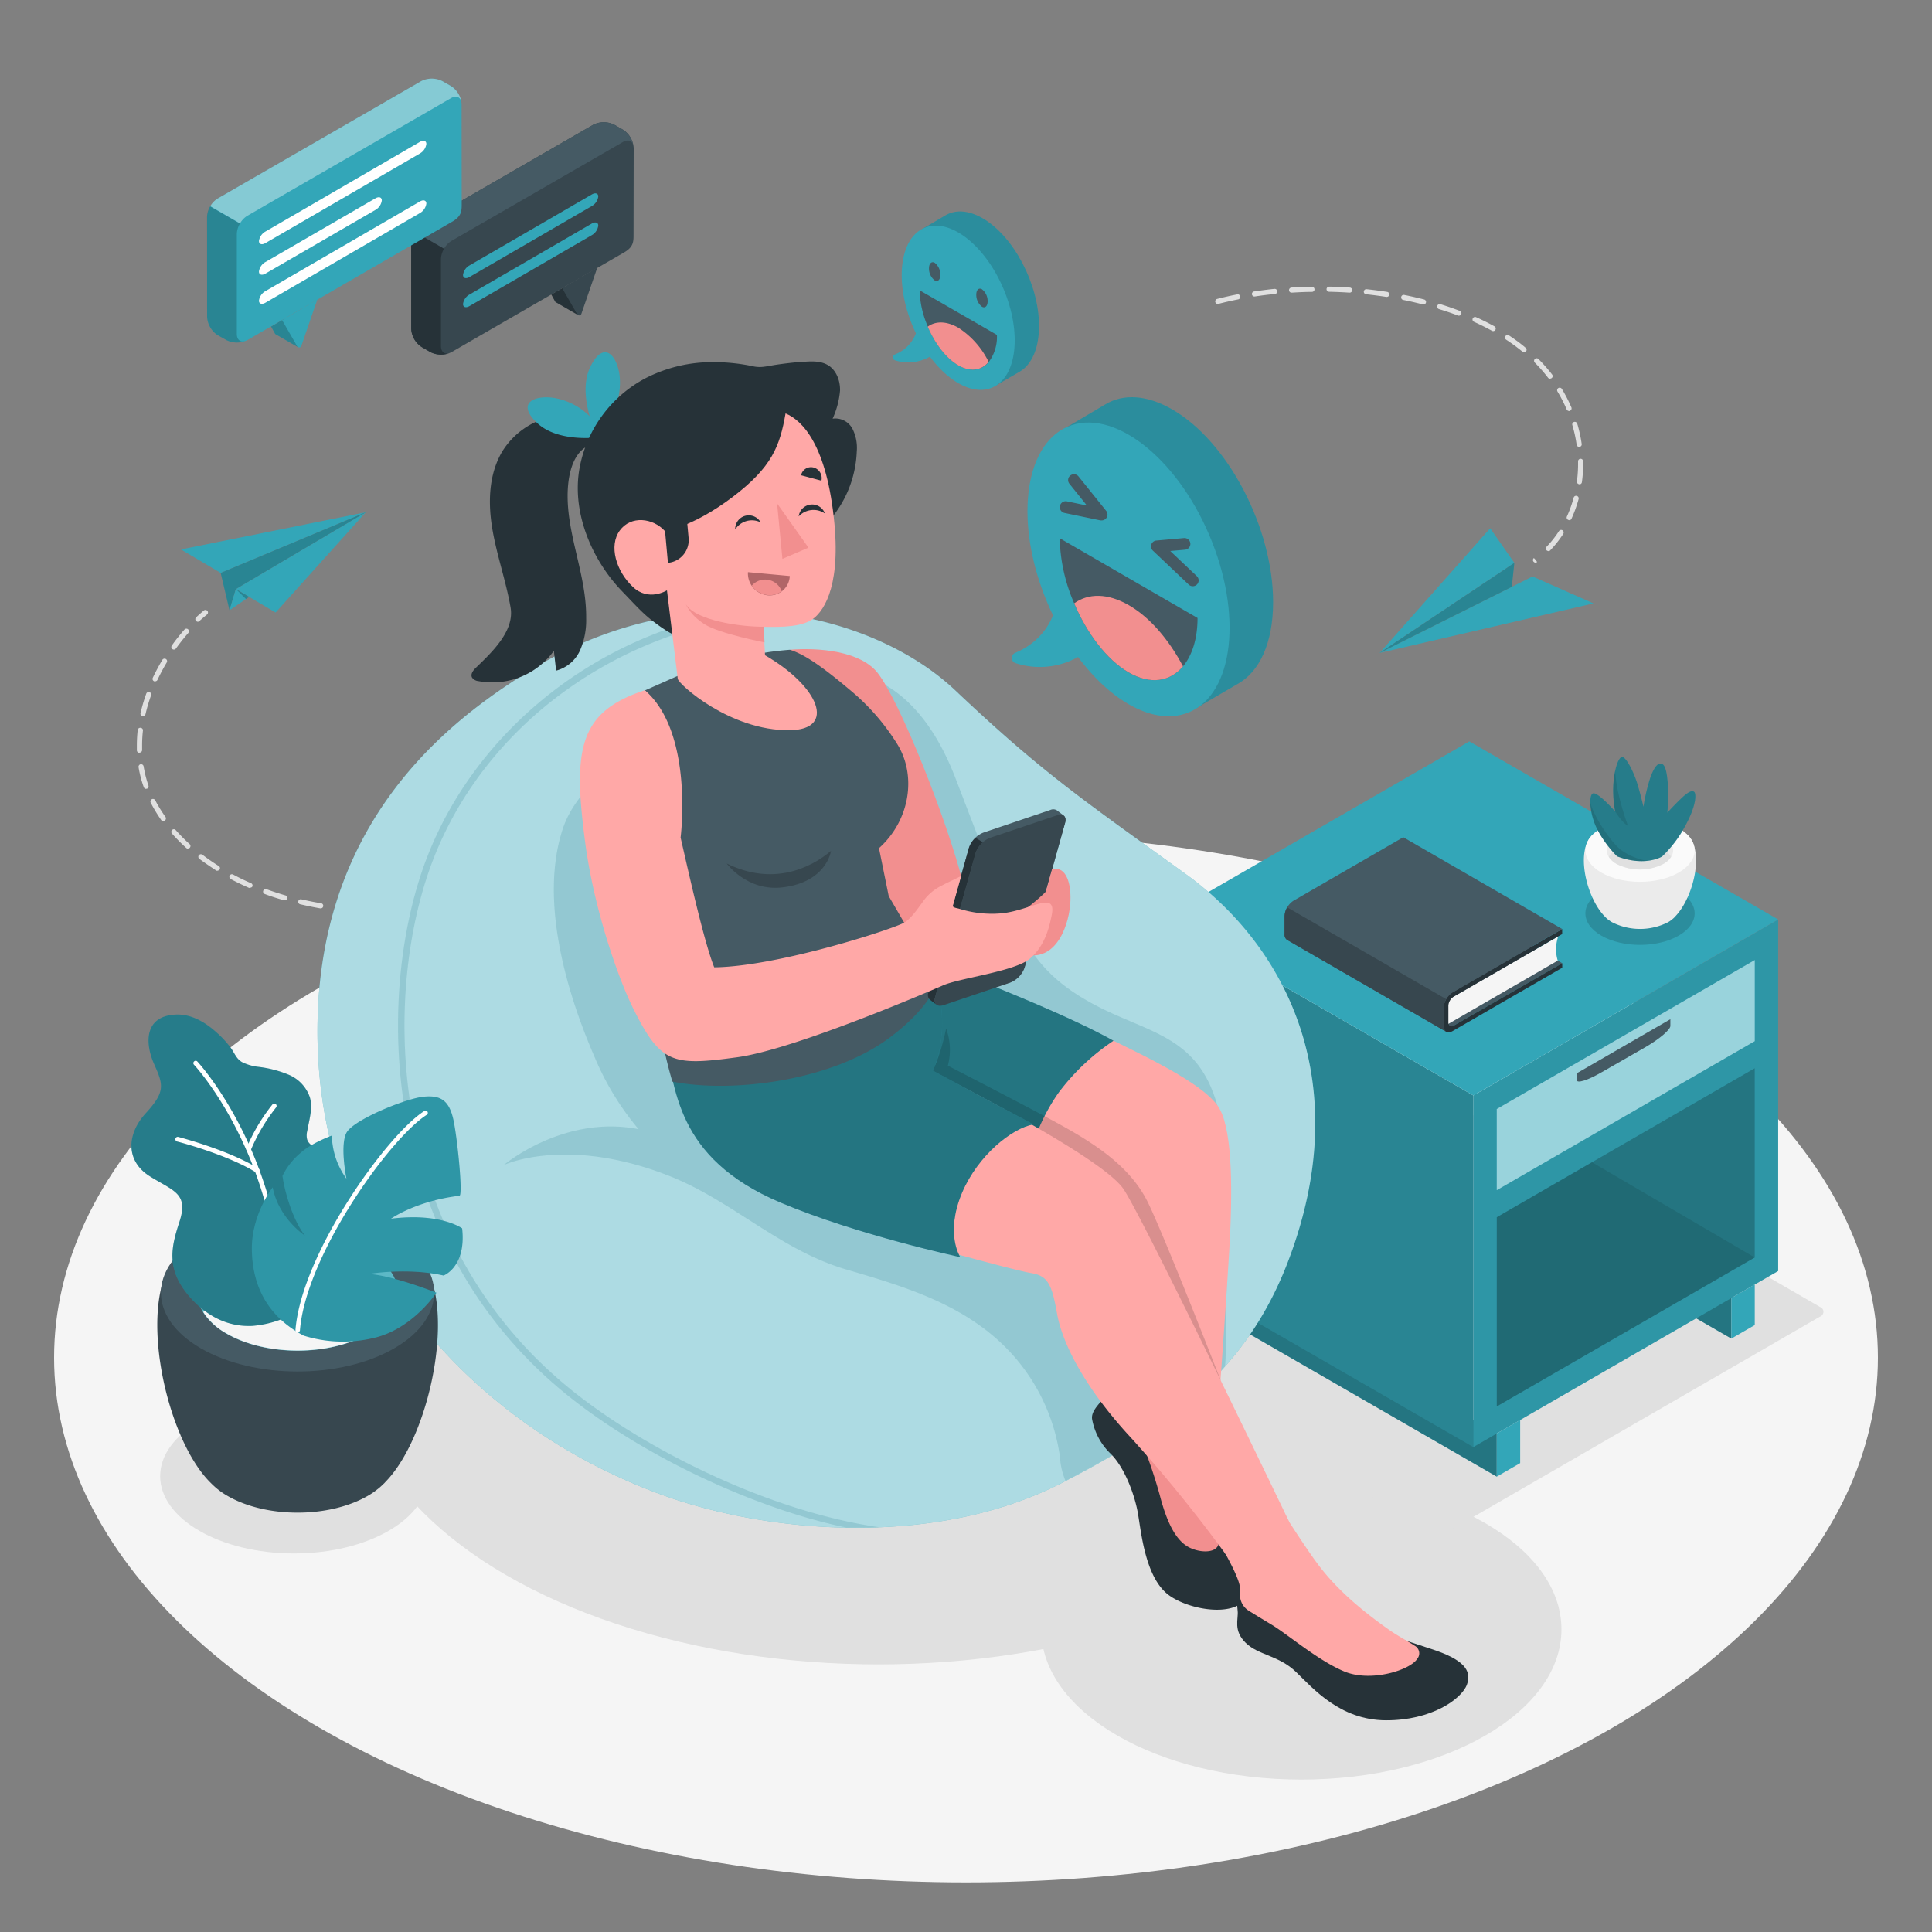 <svg xmlns="http://www.w3.org/2000/svg" viewBox="0 0 500 500"><rect x="0" y="0" width="500" height="500" fill="#808080" stroke="none"/><g id="freepik--Floor--inject-53"><ellipse id="freepik--floor--inject-53" cx="250" cy="351.36" rx="236" ry="135.8" style="fill:#f5f5f5"></ellipse></g><g id="freepik--Shadows--inject-53"><ellipse id="freepik--Shadow--inject-53" cx="76.09" cy="382.03" rx="34.64" ry="20" style="fill:#e0e0e0"></ellipse><ellipse id="freepik--shadow--inject-53" cx="336.78" cy="421.68" rx="67.32" ry="38.87" style="fill:#e0e0e0"></ellipse><ellipse id="freepik--shadow--inject-53" cx="227.35" cy="352.22" rx="136.01" ry="78.52" style="fill:#e0e0e0"></ellipse><path id="freepik--shadow--inject-53" d="M370.59,396.22l-85.86-49.38a1.33,1.33,0,0,1,0-2.52L381,288.76a4.79,4.79,0,0,1,4.36,0L471,338.23a1.33,1.33,0,0,1,0,2.52L375,396.21A4.84,4.84,0,0,1,370.59,396.22Z" style="fill:#e0e0e0"></path></g><g id="freepik--paper-planes--inject-53"><g id="freepik--paper-planes--inject-53"><g id="freepik--paper-plane--inject-53"><polygon points="61.04 152.44 94.66 132.57 71.33 158.52 61.04 152.44" style="fill:#33A6B8"></polygon><polygon points="94.66 132.57 57.11 148.27 46.83 142.19 94.66 132.57" style="fill:#33A6B8"></polygon><polygon points="57.11 148.27 59.4 157.94 61.04 152.44 94.66 132.57 57.11 148.27" style="fill:#33A6B8"></polygon><polygon points="57.11 148.27 59.4 157.94 61.04 152.44 94.66 132.57 57.11 148.27" style="opacity:0.2"></polygon><polygon points="59.4 157.94 64.47 154.47 61.04 152.44 59.4 157.94" style="fill:#33A6B8"></polygon><polygon points="61.04 152.44 64.47 154.47 63.66 155.02 61.04 152.44" style="opacity:0.2"></polygon><path d="M51.23,160.91a.69.69,0,0,1-.48-.2.66.66,0,0,1,0-.94c.68-.63,1.36-1.23,2-1.77a.67.67,0,0,1,.93.1.66.66,0,0,1-.1.93c-.64.52-1.3,1.09-2,1.71A.66.66,0,0,1,51.23,160.91Z" style="fill:#e0e0e0"></path><path d="M100.61,236.54c-1.3,0-2.59,0-3.85-.07a.66.66,0,0,1-.64-.68.67.67,0,0,1,.68-.64c1.69.06,3.41.08,5.17.06h0a.66.66,0,0,1,0,1.32Zm5.7-.14a.66.66,0,0,1,0-1.32c1.69-.08,3.43-.2,5.16-.35a.68.68,0,0,1,.72.6.66.66,0,0,1-.6.72c-1.75.15-3.51.27-5.22.35Zm-13.86-.16h0c-1.74-.13-3.5-.3-5.21-.52a.66.66,0,0,1-.57-.74.67.67,0,0,1,.74-.57c1.69.21,3.41.38,5.14.51a.66.66,0,0,1,0,1.32Zm23.36-.64a.66.66,0,0,1-.07-1.31c1.68-.2,3.4-.44,5.13-.71a.66.66,0,0,1,.2,1.31c-1.74.27-3.48.51-5.18.71ZM83,235.09h-.11c-1.75-.31-3.48-.66-5.14-1.05a.66.66,0,1,1,.3-1.28c1.64.38,3.34.73,5.06,1a.67.67,0,0,1,.54.77A.66.66,0,0,1,83,235.09ZM73.7,233a.55.55,0,0,1-.18,0c-1.7-.49-3.37-1-5-1.63a.66.66,0,0,1-.39-.85.65.65,0,0,1,.84-.39c1.59.58,3.24,1.12,4.9,1.6a.66.66,0,0,1,.45.82A.64.64,0,0,1,73.7,233Zm-9-3.22a.63.63,0,0,1-.26,0c-1.62-.71-3.21-1.48-4.73-2.28a.67.67,0,0,1-.27-.9.66.66,0,0,1,.89-.27c1.49.79,3,1.54,4.64,2.24a.66.66,0,0,1,.34.87A.67.67,0,0,1,64.73,229.73Zm-8.44-4.42a.67.67,0,0,1-.35-.1c-1.5-1-3-2-4.32-3a.66.66,0,1,1,.8-1.05c1.33,1,2.75,2,4.23,2.92a.66.66,0,0,1,.21.91A.68.68,0,0,1,56.29,225.31Zm-7.6-5.73a.65.65,0,0,1-.45-.17,46.7,46.7,0,0,1-3.71-3.74.67.67,0,0,1,.06-.94.66.66,0,0,1,.93.06,44.23,44.23,0,0,0,3.61,3.64.67.67,0,0,1,0,.94A.67.67,0,0,1,48.69,219.58Zm-6.36-7.08a.65.65,0,0,1-.54-.27A38.24,38.24,0,0,1,39,207.72a.66.66,0,0,1,1.17-.61,36.94,36.94,0,0,0,2.68,4.35.66.66,0,0,1-.54,1Zm-4.47-8.39a.66.66,0,0,1-.62-.44,27.78,27.78,0,0,1-1.09-3.82c-.1-.44-.18-.88-.25-1.32a.66.66,0,1,1,1.3-.22q.11.63.24,1.26a30,30,0,0,0,1,3.66.65.65,0,0,1-.39.84A.62.62,0,0,1,37.86,204.11Zm-1.75-9.33a.66.66,0,0,1-.66-.64c0-.42,0-.84,0-1.26a36.55,36.55,0,0,1,.22-4,.67.67,0,0,1,.73-.58A.66.66,0,0,1,37,189a33.9,33.9,0,0,0-.22,3.88c0,.4,0,.81,0,1.21a.67.67,0,0,1-.64.69Zm.93-9.47h-.15a.66.66,0,0,1-.49-.79,42.22,42.22,0,0,1,1.49-5.07.66.66,0,0,1,1.24.45,43.41,43.41,0,0,0-1.45,4.91A.65.65,0,0,1,37,185.31Zm3.13-9a.71.71,0,0,1-.28-.06.67.67,0,0,1-.32-.88c.74-1.57,1.57-3.13,2.48-4.65a.66.66,0,0,1,.91-.22.65.65,0,0,1,.22.9c-.88,1.48-1.69,3-2.41,4.53A.66.66,0,0,1,40.17,176.32ZM45,168.11a.66.66,0,0,1-.53-1.05c1-1.44,2.13-2.83,3.27-4.13a.66.66,0,1,1,1,.88c-1.11,1.26-2.18,2.62-3.19,4A.66.66,0,0,1,45,168.11Z" style="fill:#e0e0e0"></path><path d="M125.3,234.16a.66.66,0,0,1-.12-1.31c.86-.16,1.72-.32,2.59-.5a.66.66,0,0,1,.26,1.3l-2.61.5Z" style="fill:#e0e0e0"></path></g><g id="freepik--paper-plane--inject-53"><polygon points="357.04 168.98 396.62 149.19 412.39 156.16 357.04 168.98" style="fill:#33A6B8"></polygon><polygon points="357.04 168.98 391.91 145.67 385.66 136.7 357.04 168.98" style="fill:#33A6B8"></polygon><polygon points="391.91 145.67 391.25 151.87 357.04 168.98 391.91 145.67" style="fill:#33A6B8"></polygon><polygon points="391.91 145.67 391.25 151.87 357.04 168.98 391.91 145.67" style="opacity:0.2"></polygon><path d="M397.38,145.6a.66.66,0,0,1-.51-.25.66.66,0,0,1,.1-.93l.46.48.37.55A.68.68,0,0,1,397.38,145.6Zm3.34-3a.69.69,0,0,1-.46-.18.66.66,0,0,1,0-.93,26.9,26.9,0,0,0,3.2-4.05.66.66,0,0,1,1.11.72,28.94,28.94,0,0,1-3.35,4.24A.65.65,0,0,1,400.72,142.64Zm5.39-8a.66.66,0,0,1-.27-.06.65.65,0,0,1-.33-.87,31,31,0,0,0,1.75-4.87.65.65,0,0,1,.81-.46.66.66,0,0,1,.47.81,33.6,33.6,0,0,1-1.83,5.07A.66.66,0,0,1,406.11,134.64Zm2.65-9.28h-.09a.67.67,0,0,1-.57-.74,33,33,0,0,0,.3-4.47c0-.23,0-.47,0-.7a.66.66,0,0,1,.65-.68h0a.66.66,0,0,1,.66.65c0,.24,0,.49,0,.73a34,34,0,0,1-.31,4.64A.66.66,0,0,1,408.76,125.36Zm-.07-9.67a.66.66,0,0,1-.66-.56,34.53,34.53,0,0,0-1.11-5.07.66.66,0,0,1,1.27-.37,36.72,36.72,0,0,1,1.15,5.25.66.66,0,0,1-.56.75Zm-2.63-9.29a.66.66,0,0,1-.61-.4,36.62,36.62,0,0,0-2.37-4.62.66.66,0,0,1,.22-.91.66.66,0,0,1,.91.23,38.41,38.41,0,0,1,2.46,4.77.66.66,0,0,1-.35.87A.58.58,0,0,1,406.06,106.4Zm-4.9-8.34a.64.64,0,0,1-.52-.25,40.78,40.78,0,0,0-3.43-3.92.66.66,0,0,1,.94-.93,41.83,41.83,0,0,1,3.53,4,.65.65,0,0,1-.52,1.06Zm-6.73-6.93A.66.66,0,0,1,394,91c-.8-.66-1.64-1.3-2.49-1.91-.56-.4-1.13-.79-1.72-1.18a.66.66,0,1,1,.73-1.1c.6.39,1.18.79,1.76,1.21.87.62,1.73,1.28,2.56,2a.67.67,0,0,1-.42,1.18Zm-8-5.4a.61.61,0,0,1-.32-.08c-1.48-.82-3.05-1.6-4.68-2.34a.66.66,0,0,1,.54-1.2c1.66.74,3.27,1.55,4.78,2.38a.66.66,0,0,1-.32,1.24Zm-8.8-4a.68.68,0,0,1-.23,0c-1.6-.61-3.27-1.18-5-1.7a.67.67,0,0,1-.44-.83.66.66,0,0,1,.83-.43c1.72.53,3.41,1.11,5,1.73a.66.66,0,0,1,.38.85A.67.67,0,0,1,377.59,81.69Zm-9.24-2.91-.16,0c-1.66-.43-3.38-.82-5.13-1.17a.66.66,0,0,1,.26-1.29c1.77.35,3.52.75,5.2,1.18a.66.66,0,0,1-.17,1.3Zm-53.23-.12a.66.66,0,0,1-.64-.49.67.67,0,0,1,.48-.81c1.68-.43,3.43-.83,5.19-1.17a.64.64,0,0,1,.77.52.66.66,0,0,1-.52.77c-1.73.34-3.45.73-5.11,1.16A.5.5,0,0,1,315.12,78.66Zm43.73-1.82h-.1c-1.7-.26-3.45-.49-5.21-.68a.66.66,0,1,1,.14-1.31c1.78.19,3.55.42,5.27.69a.66.66,0,0,1,.56.75A.67.67,0,0,1,358.85,76.84Zm-34.24-.1a.66.66,0,0,1-.65-.56.66.66,0,0,1,.56-.75c1.72-.26,3.5-.49,5.27-.67a.66.66,0,1,1,.13,1.32c-1.75.17-3.5.39-5.21.65Zm24.61-1h-.05c-1.74-.12-3.5-.19-5.25-.23a.67.67,0,0,1-.65-.68.66.66,0,0,1,.67-.64h0c1.76,0,3.55.11,5.31.23a.66.66,0,0,1,0,1.32Zm-15,0a.65.65,0,0,1-.66-.62.67.67,0,0,1,.62-.7c1.75-.1,3.54-.17,5.31-.2h0a.66.66,0,0,1,.66.65.65.65,0,0,1-.65.67c-1.75,0-3.52.1-5.25.2Z" style="fill:#e0e0e0"></path></g></g></g><g id="freepik--Furniture--inject-53"><g id="freepik--side-table--inject-53"><g id="freepik--side-table--inject-53"><polygon points="448.07 346.43 435.95 339.44 448.07 335.94 448.07 346.43" style="fill:#33A6B8"></polygon><g style="opacity:0.3"><polygon points="448.07 346.43 435.95 339.44 448.07 335.94 448.07 346.43"></polygon></g><polygon points="387.36 370.99 387.36 382.15 307.42 336.06 307.42 324.9 387.36 370.99" style="fill:#33A6B8"></polygon><g style="opacity:0.3"><polygon points="387.36 370.99 387.36 382.15 307.42 336.06 307.42 324.9 387.36 370.99"></polygon></g><polygon points="301.36 237.42 381.3 283.51 381.3 374.49 301.36 328.4 301.36 237.42" style="fill:#33A6B8"></polygon><g style="opacity:0.2"><polygon points="301.36 237.42 381.3 283.51 381.3 374.49 301.36 328.4 301.36 237.42"></polygon></g><polygon points="381.3 283.51 460.19 237.96 460.19 328.94 381.3 374.49 381.3 283.51" style="fill:#33A6B8"></polygon><polygon points="381.3 283.51 460.19 237.96 460.19 328.94 381.3 374.49 381.3 283.51" style="opacity:0.1"></polygon><polygon points="460.19 237.96 380.25 191.87 301.36 237.42 381.3 283.51 460.19 237.96" style="fill:#33A6B8"></polygon><polygon points="387.36 287.01 454.13 248.46 454.13 269.45 387.36 308.01 387.36 287.01" style="fill:#33A6B8"></polygon><g style="opacity:0.5"><polygon points="387.36 287.01 454.13 248.46 454.13 269.45 387.36 308.01 387.36 287.01" style="fill:#fff"></polygon></g><polygon points="387.36 315.01 454.13 276.45 454.13 325.44 387.36 363.99 387.36 315.01" style="fill:#33A6B8"></polygon><g style="opacity:0.3"><polygon points="387.36 315.01 454.13 276.45 454.13 325.44 387.36 363.99 387.36 315.01"></polygon></g><polygon points="387.36 382.15 393.42 378.65 393.42 367.49 387.36 370.99 387.36 382.15" style="fill:#33A6B8"></polygon><polygon points="448.07 346.43 454.13 342.93 454.13 332.44 448.07 335.94 448.07 346.43" style="fill:#33A6B8"></polygon><path d="M408.05,279.49c0,1,2.89.08,6.46-2L425.83,271c3.57-2.06,6.46-4.51,6.46-5.48v-1.75l-24.24,14Z" style="fill:#455a64"></path><polygon points="454.13 325.44 411.99 300.78 387.36 315.01 387.36 363.99 454.13 325.44" style="opacity:0.1"></polygon></g><g id="freepik--Pot--inject-53"><g style="opacity:0.15"><path d="M414.43,230.62c-5.51,3.19-5.51,8.35,0,11.53s14.46,3.19,20,0,5.52-8.34,0-11.53S420,227.44,414.43,230.62Z"></path></g><path d="M433.52,237.21c4.87-5,7.73-17.38,3-21.32H412.33c-4.74,3.94-1.89,16.34,3,21.31l.13.14.17.16a5.66,5.66,0,0,0,.44.4l.12.09.37.27a5.23,5.23,0,0,0,.63.41,16,16,0,0,0,14.5,0h0a6.29,6.29,0,0,0,.64-.41c.12-.08.23-.17.34-.26l.14-.11c.15-.12.29-.25.43-.38l.19-.19A1.14,1.14,0,0,0,433.52,237.21Z" style="fill:#ebebeb"></path><path d="M414.43,214.3c-5.51,3.19-5.51,8.35,0,11.53s14.46,3.19,20,0,5.52-8.34,0-11.53S420,211.12,414.43,214.3Z" style="fill:#fafafa"></path><path d="M418.34,216.56c-3.35,1.94-3.35,5.08,0,7a13.41,13.41,0,0,0,12.15,0c3.36-1.93,3.36-5.07,0-7A13.41,13.41,0,0,0,418.34,216.56Z" style="fill:#ebebeb"></path><path d="M430.49,219.89a13.41,13.41,0,0,0-12.15,0,5.67,5.67,0,0,0-2,1.84,5.58,5.58,0,0,0,2,1.84,13.41,13.41,0,0,0,12.15,0,5.42,5.42,0,0,0,2-1.84A5.5,5.5,0,0,0,430.49,219.89Z" style="fill:#e0e0e0"></path><path d="M418.5,221.62a30,30,0,0,1-4.82-6.4c-2.23-3.94-2.64-9.21-1.49-9.86S418,210,418,210a29,29,0,0,1-.49-6.72c.2-3.5,1.05-6.69,2.06-7.33s3.25,3.78,4.21,7,1.54,5.84,1.54,5.84a49,49,0,0,1,1.72-7.37c1.17-3.33,2.23-4.08,3.05-3.75s1.37,1.88,1.61,6.31a45.15,45.15,0,0,1-.2,6.34s1.65-1.82,3.48-3.58c2-1.93,2.88-2.2,3.45-1.83s.74,3.38-2.38,9a31.41,31.41,0,0,1-5.89,7.74S425.87,224.4,418.5,221.62Z" style="fill:#33A6B8"></path><g style="opacity:0.25"><path d="M418.5,221.62a30,30,0,0,1-4.82-6.4c-2.23-3.94-2.64-9.21-1.49-9.86S418,210,418,210a29,29,0,0,1-.49-6.72c.2-3.5,1.05-6.69,2.06-7.33s3.25,3.78,4.21,7,1.54,5.84,1.54,5.84a49,49,0,0,1,1.72-7.37c1.17-3.33,2.23-4.08,3.05-3.75s1.37,1.88,1.61,6.31a45.15,45.15,0,0,1-.2,6.34s1.65-1.82,3.48-3.58c2-1.93,2.88-2.2,3.45-1.83s.74,3.38-2.38,9a31.41,31.41,0,0,1-5.89,7.74S425.87,224.4,418.5,221.62Z"></path></g><path d="M421.34,213.76s-3.13-8.28-3.32-14.29a25.9,25.9,0,0,0-.49,3.78A29,29,0,0,0,418,210S419.76,212.87,421.34,213.76Z" style="opacity:0.1"></path><path d="M426.27,222.78a16.31,16.31,0,0,1-6.61-2.71c-3.09-2.31-7.62-9.61-8.09-12.53a16.93,16.93,0,0,0,2.11,7.68,30,30,0,0,0,4.82,6.4A16.78,16.78,0,0,0,426.27,222.78Z" style="opacity:0.1"></path></g><g id="freepik--Book--inject-53"><polygon points="404.31 249.28 374.68 266.31 333.53 242.56 363.16 225.52 404.31 249.28" style="fill:#455a64"></polygon><path d="M374.4,265.23l28.74-16.62a10.15,10.15,0,0,1,.13-6.27l-28.59,16.47S374.22,260.32,374.4,265.23Z" style="fill:#f5f5f5"></path><path d="M375.91,256.85a5.1,5.1,0,0,0-2.31,4v4.67c0,1.47,1,2.07,2.31,1.33l28.4-16.41v-1.16l-28.09,16.15c-.76.44-1.38.08-1.38-.8l0-4.33a3.06,3.06,0,0,1,1.39-2.4l28.06-16.16v-1.31Z" style="fill:#263238"></path><path d="M404.31,240.44l-41.15-23.76-28.4,16.42a5.1,5.1,0,0,0-2.31,4v4.68a1.62,1.62,0,0,0,.68,1.49L374.28,267a1.63,1.63,0,0,1-.68-1.5v-4.67a5.13,5.13,0,0,1,2.31-4Z" style="fill:#455a64"></path><path d="M374.27,258.57a4.73,4.73,0,0,0-.68,2.28v4.67a1.63,1.63,0,0,0,.68,1.5l-41.15-23.76a1.62,1.62,0,0,1-.68-1.49v-4.68a4.69,4.69,0,0,1,.68-2.27Z" style="fill:#37474f"></path></g></g></g><g id="freepik--Puff--inject-53"><g id="freepik--bean-bag--inject-53"><path d="M141.49,171c-22.9,13.22-59.33,39.49-59.33,95.91s37.92,101.15,89,119.89c27.32,10,70.61,13.87,103.6-3,28.68-14.68,48-29.77,58.52-57.17,17.64-45.94,0-81.37-26.38-100.4s-37.12-26.21-59.6-47.49c-11.41-10.8-28.46-18.06-46.47-20.07A100.77,100.77,0,0,0,141.49,171Z" style="fill:#33A6B8"></path><path d="M141.49,171c-22.9,13.22-59.33,39.49-59.33,95.91s37.92,101.15,89,119.89c27.32,10,70.61,13.87,103.6-3,28.68-14.68,48-29.77,58.52-57.17,17.64-45.94,0-81.37-26.38-100.4s-37.12-26.21-59.6-47.49c-11.41-10.8-28.46-18.06-46.47-20.07A100.77,100.77,0,0,0,141.49,171Z" style="fill:#fff;opacity:0.6"></path><path d="M147.42,359.35c-45.25-36.87-48.49-95.42-37.32-131.16,11.69-37.41,47.06-65.53,90.74-69.57h0a93.49,93.49,0,0,0-9.53-.52c-39.36,6.31-71.77,34.21-82.82,69.59-11.31,36.19-8,95.62,37.87,133,19.61,16,49.26,29.85,72.7,34.64,2.8,0,5.61,0,8.43-.09C199.25,391.19,166.79,375.13,147.42,359.35Z" style="fill:#33A6B8;opacity:0.15"></path><path d="M147.42,359.35c-45.25-36.87-48.49-95.42-37.32-131.16,11.69-37.41,47.06-65.53,90.74-69.57h0a93.49,93.49,0,0,0-9.53-.52c-39.36,6.31-71.77,34.21-82.82,69.59-11.31,36.19-8,95.62,37.87,133,19.61,16,49.26,29.85,72.7,34.64,2.8,0,5.61,0,8.43-.09C199.25,391.19,166.79,375.13,147.42,359.35Z" style="opacity:0.05"></path></g></g><g id="freepik--Plant--inject-53"><g id="freepik--pot--inject-53"><path d="M99.8,383.47C112,371,119.14,334,107.25,324.09H46.79C34.91,334,42.06,371,54.23,383.46l.34.34c.14.14.27.28.42.41.34.33.7.66,1.1,1l.29.23c.3.23.59.47.92.69a18.08,18.08,0,0,0,1.57,1c10,5.79,26.27,5.79,36.3,0h0a18.22,18.22,0,0,0,1.58-1c.31-.22.58-.43.86-.65l.36-.28c.38-.31.73-.63,1.06-.95l.49-.47Z" style="fill:#37474f"></path><path d="M52,320.12c-13.8,8-13.8,20.88,0,28.84s36.16,8,50,0,13.8-20.88,0-28.84S65.83,312.15,52,320.12Z" style="fill:#455a64"></path><path d="M58.67,324c-10.13,5.85-10.13,15.33,0,21.18s26.56,5.85,36.69,0,10.14-15.33,0-21.18S68.81,318.1,58.67,324Z" style="fill:#33A6B8"></path><g style="opacity:0.2"><path d="M58.67,324c-10.13,5.85-10.13,15.33,0,21.18s26.56,5.85,36.69,0,10.14-15.33,0-21.18S68.81,318.1,58.67,324Z" style="fill:#fff"></path></g><path d="M95.36,334c-10.13-5.85-26.55-5.85-36.69,0a16.88,16.88,0,0,0-6.06,5.57,16.77,16.77,0,0,0,6.06,5.56c10.14,5.85,26.56,5.85,36.69,0a16.73,16.73,0,0,0,6.07-5.56A16.83,16.83,0,0,0,95.36,334Z" style="fill:#f5f5f5"></path><g id="freepik--Plants--inject-53"><path d="M84.08,311.2a15.53,15.53,0,0,0,1.43-4.08c.62-3.4-.23-7.31-3-9.4-1.1-.84-2.53-1.46-3-2.75a4.4,4.4,0,0,1,0-2.25c.51-2.91,1.49-5.91.68-8.75a9.76,9.76,0,0,0-5.42-5.81,29.3,29.3,0,0,0-7.9-2.06,12.74,12.74,0,0,1-4.18-1.2c-1.56-.87-2-2.42-3-3.77a26.11,26.11,0,0,0-3.83-4.1c-2.85-2.54-6.42-4.64-10.36-4.46-8.22.36-8,7.44-5.62,12.8s3,7.11-2.13,12.7-5.15,12.48,1,16.34,10.12,4.37,7.69,11.79c-2.17,6.63-3.51,12.3,2.62,19.38,4,4.58,9.37,7.85,16.15,7.57a27,27,0,0,0,7.92-1.84c1.87-.93.61-2.38,1.24-4.22l4.06-11.86c1-3.06,1.85-6.46,3.23-9.35C82.4,314.25,83.31,312.76,84.08,311.2Z" style="fill:#33A6B8"></path><g style="opacity:0.25"><path d="M84.08,311.2a15.53,15.53,0,0,0,1.43-4.08c.62-3.4-.23-7.31-3-9.4-1.1-.84-2.53-1.46-3-2.75a4.4,4.4,0,0,1,0-2.25c.51-2.91,1.49-5.91.68-8.75a9.76,9.76,0,0,0-5.42-5.81,29.3,29.3,0,0,0-7.9-2.06,12.74,12.74,0,0,1-4.18-1.2c-1.56-.87-2-2.42-3-3.77a26.11,26.11,0,0,0-3.83-4.1c-2.85-2.54-6.42-4.64-10.36-4.46-8.22.36-8,7.44-5.62,12.8s3,7.11-2.13,12.7-5.15,12.48,1,16.34,10.12,4.37,7.69,11.79c-2.17,6.63-3.51,12.3,2.62,19.38,4,4.58,9.37,7.85,16.15,7.57a27,27,0,0,0,7.92-1.84c1.87-.93.61-2.38,1.24-4.22l4.06-11.86c1-3.06,1.85-6.46,3.23-9.35C82.4,314.25,83.31,312.76,84.08,311.2Z"></path></g><path d="M72.9,341.27a.61.61,0,0,1-.41-.58c.35-40.62-22-64.88-22.27-65.12a.6.6,0,0,1,0-.86.58.58,0,0,1,.85,0c.23.24,23,24.83,22.6,66a.61.61,0,0,1-.61.61A.58.58,0,0,1,72.9,341.27Z" style="fill:#fff"></path><path d="M66.38,303.49l-.12-.06c-7.29-4.59-20.29-8-20.42-8a.62.62,0,0,1-.43-.75.6.6,0,0,1,.74-.44c.54.14,13.31,3.51,20.75,8.19a.61.61,0,0,1,.19.84A.6.6,0,0,1,66.38,303.49Z" style="fill:#fff"></path><path d="M64.13,297.92l0,0a.6.6,0,0,1-.33-.79,47.12,47.12,0,0,1,6.72-11.31.6.6,0,0,1,.85-.07.62.62,0,0,1,.07.87,46.52,46.52,0,0,0-6.52,11A.61.61,0,0,1,64.13,297.92Z" style="fill:#fff"></path><path d="M78.61,345.67a34.14,34.14,0,0,0,17.83.66c10.24-2.21,16.5-11.77,16.5-11.77s-11.07-4.43-17.53-4.86c0,0,10-1.71,19.39.41,0,0,5.92-2.2,4.8-12.21,0,0-5.57-4.11-18.41-2.5,0,0,6.43-4.59,17.71-5.94.89,0-.32-13-1.39-18.83s-3.34-7.29-8-6.79-18.11,6-19.85,9.33,0,11.87,0,11.87a19.54,19.54,0,0,1-3.77-11.16s-5.13,1.87-7.87,4.3a18.13,18.13,0,0,0-4.91,6.14c.64,4.57,2.79,11.55,5.81,15.45,0,0-6.8-4.39-8.35-12.48,0,0-5.44,6.95-5.39,15.91C65.26,333.43,69.8,341,78.61,345.67Z" style="fill:#33A6B8"></path><path d="M78.61,345.67a34.14,34.14,0,0,0,17.83.66c10.24-2.21,16.5-11.77,16.5-11.77s-11.07-4.43-17.53-4.86c0,0,10-1.71,19.39.41,0,0,5.92-2.2,4.8-12.21,0,0-5.57-4.11-18.41-2.5,0,0,6.43-4.59,17.71-5.94.89,0-.32-13-1.39-18.83s-3.34-7.29-8-6.79-18.11,6-19.85,9.33,0,11.87,0,11.87a19.54,19.54,0,0,1-3.77-11.16s-5.13,1.87-7.87,4.3a18.13,18.13,0,0,0-4.91,6.14c.64,4.57,2.79,11.55,5.81,15.45,0,0-6.8-4.39-8.35-12.48,0,0-5.44,6.95-5.39,15.91C65.26,333.43,69.8,341,78.61,345.67Z" style="opacity:0.1"></path><path d="M77.26,344.76a.57.57,0,0,0,.37-.5c1.54-19.38,23.23-49.67,32.82-55.75a.59.59,0,0,0,.18-.81.58.58,0,0,0-.8-.18c-9.74,6.18-31.79,37-33.36,56.65a.58.58,0,0,0,.53.63A.46.46,0,0,0,77.26,344.76Z" style="fill:#fff"></path></g></g></g><g id="freepik--smiley-faces--inject-53"><g id="freepik--smiley-face--inject-53"><path d="M329.48,155.84c0-19.22-11.68-41.55-26.1-49.87-6.61-3.82-12.67-4.09-17.27-1.34h0l-11.22,6.63,5,10.59c0,.79-.07,1.6-.07,2.43,0,18.45,10.77,39.76,24.39,48.79l4.95,10.44L320.31,177h0C325.92,173.88,329.48,166.44,329.48,155.84Z" style="fill:#33A6B8"></path><path d="M329.48,155.84c0-19.22-11.68-41.55-26.1-49.87-6.61-3.82-12.67-4.09-17.27-1.34h0l-11.22,6.63,5,10.59c0,.79-.07,1.6-.07,2.43,0,18.45,10.77,39.76,24.39,48.79l4.95,10.44L320.31,177h0C325.92,173.88,329.48,166.44,329.48,155.84Z" style="opacity:0.15"></path><ellipse cx="292.06" cy="147.36" rx="22.71" ry="40.15" transform="translate(-34.38 126.12) rotate(-23.05)" style="fill:#33A6B8"></ellipse><path d="M309.92,159.93c0,5.36-1.4,9.7-3.76,12.51-3.28,3.93-8.37,4.88-14.08,1.57S281.25,163.82,278,156.14a44.44,44.44,0,0,1-3.75-16.85Z" style="fill:#455a64"></path><path d="M306.16,172.44c-3.28,3.93-8.37,4.88-14.08,1.57S281.25,163.82,278,156.14c3.66-2.64,8.65-2.67,14.12.47S302.5,165.53,306.16,172.44Z" style="fill:#f28f8f"></path><path d="M308.65,151.71a1.52,1.52,0,0,1-1-.41l-9.3-8.81a1.51,1.51,0,0,1,.9-2.6l7.17-.64a1.53,1.53,0,0,1,1.64,1.37,1.51,1.51,0,0,1-1.37,1.64l-3.83.34,6.87,6.5a1.51,1.51,0,0,1-1,2.61Z" style="fill:#455a64"></path><path d="M285.11,134.68l-.31,0-9.3-1.93a1.51,1.51,0,1,1,.62-3l5.17,1.08-4.53-5.64a1.51,1.51,0,0,1,2.36-1.89l7.17,8.92a1.52,1.52,0,0,1,.11,1.73A1.5,1.5,0,0,1,285.11,134.68Z" style="fill:#455a64"></path><path d="M272.67,158.69s-1.79,6.86-9.94,10.27a1.41,1.41,0,0,0,.08,2.65,20.17,20.17,0,0,0,19.43-3.86Z" style="fill:#33A6B8"></path></g><g id="freepik--smiley-face--inject-53"><path d="M268.9,84.38c0-10.75-6.53-23.23-14.59-27.89-3.7-2.13-7.09-2.28-9.66-.74h0l-6.27,3.7,2.81,5.93c0,.44,0,.89,0,1.35,0,10.32,6,22.23,13.64,27.29l2.76,5.83,6.23-3.62h0C266.91,94.47,268.9,90.31,268.9,84.38Z" style="fill:#33A6B8"></path><path d="M268.9,84.38c0-10.75-6.53-23.23-14.59-27.89-3.7-2.13-7.09-2.28-9.66-.74h0l-6.27,3.7,2.81,5.93c0,.44,0,.89,0,1.35,0,10.32,6,22.23,13.64,27.29l2.76,5.83,6.23-3.62h0C266.91,94.47,268.9,90.31,268.9,84.38Z" style="opacity:0.15"></path><ellipse cx="247.98" cy="79.64" rx="12.7" ry="22.45" transform="translate(-11.38 103.46) rotate(-23.05)" style="fill:#33A6B8"></ellipse><path d="M258,86.67a10.81,10.81,0,0,1-2.1,7c-1.83,2.2-4.68,2.73-7.87.88s-6.06-5.69-7.89-10A24.75,24.75,0,0,1,238,75.13Z" style="fill:#455a64"></path><path d="M255.86,93.66c-1.83,2.2-4.68,2.73-7.87.88s-6.06-5.69-7.89-10c2-1.48,4.83-1.49,7.89.26A22.15,22.15,0,0,1,255.86,93.66Z" style="fill:#f28f8f"></path><path d="M252.66,76.27a3.88,3.88,0,0,0,1.47,3.11c.81.47,1.47-.16,1.47-1.41a3.88,3.88,0,0,0-1.47-3.11C253.32,74.39,252.66,75,252.66,76.27Z" style="fill:#455a64"></path><path d="M240.42,69.45a3.88,3.88,0,0,0,1.47,3.11c.81.47,1.47-.17,1.47-1.41A3.88,3.88,0,0,0,241.89,68C241.08,67.57,240.42,68.2,240.42,69.45Z" style="fill:#455a64"></path><path d="M237.14,86a9.48,9.48,0,0,1-5.56,5.74.8.8,0,0,0,0,1.49A11.29,11.29,0,0,0,242.49,91Z" style="fill:#33A6B8"></path></g></g><g id="freepik--Character--inject-53"><path d="M282.33,259.52c-17-9.4-20.29-19.68-35-58s-42.21-26.2-42.21-26.2-51.52,15.13-59.45,39.11c-6.44,19.45,1.79,44.37,8.27,59.26a71.94,71.94,0,0,0,11.32,18.54c-19.42-3.82-34.88,9.28-34.88,9.28s16.38-7.77,43.27,3c15.92,6.39,28.33,19,45.24,24,13.13,3.85,26.44,7.74,37.26,16.5a49.94,49.94,0,0,1,18.15,31.93,19.39,19.39,0,0,0,1.45,6.3c17.11-8.83,30.83-17.87,41.3-29.67.33-3.82.09-7.74.19-11.57.38-14.09.56-28.22-.19-42.31C315.29,267.33,299.31,268.92,282.33,259.52Z" style="fill:#33A6B8;opacity:0.15"></path><path d="M282.33,259.52c-17-9.4-20.29-19.68-35-58s-42.21-26.2-42.21-26.2-51.52,15.13-59.45,39.11c-6.44,19.45,1.79,44.37,8.27,59.26a71.94,71.94,0,0,0,11.32,18.54c-19.42-3.82-34.88,9.28-34.88,9.28s16.38-7.77,43.27,3c15.92,6.39,28.33,19,45.24,24,13.13,3.85,26.44,7.74,37.26,16.5a49.94,49.94,0,0,1,18.15,31.93,19.39,19.39,0,0,0,1.45,6.3c17.11-8.83,30.83-17.87,41.3-29.67.33-3.82.09-7.74.19-11.57.38-14.09.56-28.22-.19-42.31C315.29,267.33,299.31,268.92,282.33,259.52Z" style="opacity:0.05"></path><g id="freepik--character--inject-53"><path d="M156.12,110.45a12.45,12.45,0,0,0-6.41-2.92A20.08,20.08,0,0,0,130,116.81c-3.57,6-3.73,13.38-2.56,20.22s3.54,13.43,4.71,20.27c1,6.08-5,11.65-8.93,15.45-.73.69-1.52,1.69-1.06,2.59a2.24,2.24,0,0,0,1.65.93,19.6,19.6,0,0,0,19.53-7.84l.58,5.13a9.43,9.43,0,0,0,6.23-5.32A19.63,19.63,0,0,0,151.7,160c.1-9.44-3.51-18.09-4.55-27.3-1.16-10.36,1.71-18.43,8.39-17.82,2.72.25,3.94-.78,2-3A14.52,14.52,0,0,0,156.12,110.45Z" style="fill:#263238"></path><path d="M154.4,112.2c-.45-.37-5-10.48-1.59-17.34s6.79-3,7.52,2.17A17.33,17.33,0,0,1,154.4,112.2Z" style="fill:#33A6B8"></path><path d="M156.22,112.9c-.48.32-11.45,1.86-17.09-3.32s-1-7.36,4.18-6.61A17.33,17.33,0,0,1,156.22,112.9Z" style="fill:#33A6B8"></path><path d="M284.91,362.72c-1.17,1.35-2.52,2.92-2.28,4.53a16.41,16.41,0,0,0,4.83,9c3.58,3.54,6.14,10.47,7,15.22s1.85,16.91,8.13,21.42,21.08,6.24,20.68-2.65S303.73,368,303.73,368Z" style="fill:#263238"></path><path d="M293.32,368.06a132.05,132.05,0,0,1,6.81,18.81c1.83,7.06,4.17,12,7.9,13.73s9.14,1.15,6.87-3.6-11.17-29-11.17-29Z" style="fill:#f28f8f"></path><path d="M240.71,248.86s29.51,11.88,43.9,18.77,28.1,13.65,31.17,19.6c3.25,6.29,3.21,21.63,2.35,36.42s-2.84,41.4-2.84,41.4l-44-59.75-42.6-25.39Z" style="fill:#ffa8a7"></path><path d="M240.71,248.86s32.13,11.9,47.46,20.48A57.84,57.84,0,0,0,274,282.72a49.72,49.72,0,0,0-8,18.47l-37.31-17.71Z" style="fill:#33A6B8"></path><path d="M240.71,248.86s32.13,11.9,47.46,20.48A57.84,57.84,0,0,0,274,282.72a49.72,49.72,0,0,0-8,18.47l-37.31-17.71Z" style="opacity:0.3"></path><path d="M297.1,311.23c-4.5-9.26-13.65-15.12-22.18-19.87-6.79-3.78-23-12.13-29.62-15.57a16,16,0,0,0-.44-9.59c-1.88,8.83-3.74,11.12-3.74,11.12l43.4,29.36,31.42,50.6S301.6,320.48,297.1,311.23Z" style="opacity:0.15"></path><path d="M320.94,411c-1.15.84-.85,3.78-.63,5.93s-1.21,5,2.07,8.23,8.58,3.23,13.06,7.57,11.43,12.42,23.2,12.48,19.6-5.45,21-9.24-1.13-6.59-9.2-9.21c-8.57-2.8-11-3.63-11-3.63Z" style="fill:#263238"></path><path d="M328.28,385.34s8.57,14,13.32,20.18,11.33,11.71,18.4,16.62c1.54,1.07,4.9,2.93,6.15,3.79a2.22,2.22,0,0,1,.63,3.37c-1.84,2.94-12,6.13-18.86,3.28s-14.63-9.62-19-12.22c-2.17-1.3-4.21-2.55-5.71-3.48a4.83,4.83,0,0,1-2.3-4.14c0-.48,0-1,0-1.7-.05-3.52-7.93-16-7.93-16Z" style="fill:#ffa8a7"></path><path d="M174.79,267.68c1.14,11.92,1.81,18.46,9.13,28.94,7.09,10.15,23.83,16.73,41.85,21.86,14.9,4.25,36.82,10.29,41.14,11s5.32,3,6.66,10.52,7,19,19.09,32.05a366.13,366.13,0,0,1,24.75,30.47s12-.55,16.19-8.75c0,0-37-77.1-42.76-85.93s-50.12-30.8-50.12-30.8a53.19,53.19,0,0,0,0-28.19Z" style="fill:#ffa8a7"></path><path d="M171.93,268.86c2.86,12.33,2.61,30.76,30.06,42.36,20,8.45,46.52,14.12,46.52,14.12s-4-6,.45-16.62c4.18-9.83,13-16.76,18.47-17.73l-26-13.9s5.84-11.4-.74-28.23Z" style="fill:#33A6B8"></path><path d="M171.93,268.86c2.86,12.33,2.61,30.76,30.06,42.36,20,8.45,46.52,14.12,46.52,14.12s-4-6,.45-16.62c4.18-9.83,13-16.76,18.47-17.73l-26-13.9s5.84-11.4-.74-28.23Z" style="opacity:0.3"></path><path d="M204.4,168.16c7.51-.61,18.27.31,22.74,6,5.92,7.58,18,38.39,21.92,53.75,1.06,4.2-8.47,20.79-16.2,10.92C218.87,221,204.4,168.16,204.4,168.16Z" style="fill:#f28f8f"></path><path d="M243.65,249.24l-8.74-8.89L230,231.91l-2.52-12.4c8.13-7.3,9.71-18.86,4.78-26.86a57.53,57.53,0,0,0-12.57-14.32c-8.39-7.09-12.37-9.27-15.28-10.17-3.77.29-6.54.77-6.54.77l-21.56,5.59-9.41,4.16c5.94,6.07,8.9,17.7,7.05,28.71s-7.28,13-7.28,13l-.48,6.05s-.78,10.44,1,18.62C170,257.31,170,266.19,174,279.91c15.37,3.06,41.21-.14,56.21-11.35C244.93,257.55,243.65,249.24,243.65,249.24Z" style="fill:#455a64"></path><path d="M275.21,211h0l-1.71-1.3v0a1.83,1.83,0,0,0-1.68-.08l-17.33,5.86a6.49,6.49,0,0,0-3.74,3.93l-10.46,37.36a1.68,1.68,0,0,0,.35,1.85h0l1.77,1.34v0a1.83,1.83,0,0,0,1.7.09l17.33-5.85a6.52,6.52,0,0,0,3.73-3.94c2.06-7.35,8.41-30,10.46-37.36C275.9,212,275.71,211.36,275.21,211Z" style="fill:#455a64"></path><path d="M254.38,218a6.33,6.33,0,0,0-1.88,2.82L242,258.13a1.76,1.76,0,0,0,.29,1.82l-1.66-1.26h0a1.68,1.68,0,0,1-.35-1.86l10.47-37.35a6.24,6.24,0,0,1,1.73-2.66Z" style="fill:#263238"></path><path d="M242,258.13l10.46-37.35a6.51,6.51,0,0,1,3.74-3.94L273.56,211c1.61-.54,2.54.34,2.08,2-2.05,7.34-8.4,30-10.46,37.36a6.54,6.54,0,0,1-3.73,3.94l-17.33,5.85C242.51,260.65,241.58,259.76,242,258.13Z" style="fill:#37474f"></path><path d="M272.26,225c3-.92,4.95,2.34,4.77,8.07s-3.44,16.37-12.3,13.8c-3.45-1-6-6.7-2.4-9.28,6.22-4.5,8.31-6.82,8.31-6.82Z" style="fill:#f28f8f"></path><path d="M163.88,261c-3.66-7.32-10.09-25.19-12.44-43-3.18-24.09-1.71-33.74,15.45-39.37,12.74,11,9.25,38.13,9.25,38.13,2.3,10.07,6.14,27.22,8.7,33.58,16.23-.17,45.86-9.74,49.15-11.55,1.69-.93,3.55-3.67,4.63-5.12a12.87,12.87,0,0,1,4.4-4.11c2.25-1.23,4.12-2,5.73-2.86l-2.18,7.8c.19.45,1.21.54,1.69.69a28.23,28.23,0,0,0,10.73,1.2c7.56-.64,14.57-6.22,13.18.51-.55,2.67-1.59,7.7-5.56,11.14s-18.66,5.1-22.78,7.07c0,0-37.67,16.46-53.16,18.52C174.08,275.88,171,275.33,163.88,261Z" style="fill:#ffa8a7"></path><path d="M197.73,94.91a8.06,8.06,0,0,1-2.68-.08,49.15,49.15,0,0,0-10.61-1.11,37.86,37.86,0,0,0-17.34,4.14,33.07,33.07,0,0,0-17.21,23.83c-1.85,11.59,3.63,23.55,11,31.22,3.86,4,5.37,5.78,8.29,8s5.72,4,7.55,4.06l-1.1-7.59a26.26,26.26,0,0,0,13.12,1.43c4.28-.57,8.62-.46,12.47-2.64a17.29,17.29,0,0,0,8.53-11.77,20.3,20.3,0,0,1,1-4.85,16.85,16.85,0,0,1,3.39-4.3,28.77,28.77,0,0,0,7.59-18.4,10.94,10.94,0,0,0-1.14-5.93,5,5,0,0,0-5.11-2.56,22,22,0,0,0,1.92-7.28c.06-2.52-.92-5.22-3.06-6.54-1.85-1.14-4.18-1.07-6.34-.9l-.53,0q-3.28.27-6.55.75C199.82,94.55,198.77,94.79,197.73,94.91Z" style="fill:#263238"></path><path d="M203.3,107c4.23,1.73,10.74,8,12.66,28.65,1.59,17.13-3.29,23.16-6,24.81s-6.93,1.88-12.37,1.76l.4,7.36c14.05,8.11,18.52,19.27,6.35,19.4-15.45.16-28.78-11.95-28.94-13.31l-2.79-22.9s-4.73,3-8.81-.87c-4.37-4.1-6.3-10.65-3.4-14.61s8.59-3.25,11.66.13c0,0,7.07-.9,17.45-8.73S201.84,115.34,203.3,107Z" style="fill:#ffa8a7"></path><path d="M172.11,137.39l.75,8.27h0a5.9,5.9,0,0,0,5.35-6.41l-.9-9.88Z" style="fill:#263238"></path><path d="M212.58,124.4,207.32,123a2.62,2.62,0,0,1,3.25-2A2.85,2.85,0,0,1,212.58,124.4Z" style="fill:#263238"></path><path d="M193.57,148.07l10.82,1a5.21,5.21,0,0,1-5.71,5A5.7,5.7,0,0,1,193.57,148.07Z" style="fill:#b16668"></path><polygon points="201.11 130.28 202.49 144.63 209.23 141.73 201.11 130.28" style="fill:#f28f8f"></polygon><path d="M197.64,162.19c-5.7.08-17.69-1.56-20.15-5.85,0,0,1,2.78,4.88,5.23s15.49,4.68,15.49,4.68Z" style="fill:#f28f8f"></path><path d="M194.57,151.56A4.56,4.56,0,0,1,202.3,153a5.13,5.13,0,0,1-3.62,1A5.61,5.61,0,0,1,194.57,151.56Z" style="fill:#f28f8f"></path><path d="M190.27,137a3.51,3.51,0,0,1,6.58-1.82,5.14,5.14,0,0,0-3.63-.34A5.21,5.21,0,0,0,190.27,137Z" style="fill:#263238"></path><path d="M206.7,133.64a3.51,3.51,0,0,1,6.79-.75A5.16,5.16,0,0,0,210,132,5.21,5.21,0,0,0,206.7,133.64Z" style="fill:#263238"></path><path d="M215.07,220.2c-5.57,4.71-15.29,9.05-27,3.27,0,0,5.26,7.29,14.47,6.18C214,228.28,215.07,220.2,215.07,220.2Z" style="fill:#37474f"></path></g></g><g id="freepik--speech-bubbles--inject-53"><g id="freepik--speech-bubbles--inject-53"><path d="M149.59,81.54l-5.66-3.27a.52.52,0,0,1-.27-.24l-1-1.82L146,74.27l-.1.3Z" style="fill:#263238"></path><path d="M145.47,74.55l3.92,6.79a.59.59,0,0,0,1.06-.1l4.14-12Z" style="fill:#37474f"></path><path d="M164,38.33a6.05,6.05,0,0,0-2.74-4.75L159,32.29a6.08,6.08,0,0,0-5.48,0L109.16,57.88a6,6,0,0,0-2.74,4.75V85.09a6,6,0,0,0,2.74,4.74l2.23,1.29a6,6,0,0,0,5.48,0l44.61-25.77c2.46-1.4,2.48-2.81,2.48-4.56Z" style="fill:#37474f"></path><path d="M106.42,85.09a6,6,0,0,0,2.74,4.74l2.23,1.29a6.11,6.11,0,0,0,5,.23c-1.29.49-2.27-.25-2.27-1.81V67.08a5.5,5.5,0,0,1,.8-2.7l-7.71-4.45a5.5,5.5,0,0,0-.8,2.7Z" style="fill:#263238"></path><path d="M163.87,37.55c-.32-1.16-1.38-1.54-2.64-.81L116.86,62.33a5.54,5.54,0,0,0-1.93,2l-7.7-4.45a5.44,5.44,0,0,1,1.93-2L153.51,32.3a6.08,6.08,0,0,1,5.48,0l2.24,1.29A6,6,0,0,1,163.87,37.55Z" style="fill:#455a64"></path><path d="M121.49,68.7l31.68-18.38c.92-.53,1.66-.29,1.66.54a3.32,3.32,0,0,1-1.66,2.46L121.49,71.7c-.92.53-1.66.29-1.66-.54A3.32,3.32,0,0,1,121.49,68.7Z" style="fill:#33A6B8"></path><path d="M121.49,76.23l31.68-18.38c.92-.53,1.66-.29,1.66.54a3.32,3.32,0,0,1-1.66,2.46L121.49,79.22c-.92.53-1.66.29-1.66-.54A3.32,3.32,0,0,1,121.49,76.23Z" style="fill:#33A6B8"></path><path d="M77.08,89.83l-5.66-3.27a.49.49,0,0,1-.27-.24l-1-1.81,3.36-2-.1.3Z" style="fill:#33A6B8"></path><path d="M77.08,89.83l-5.66-3.27a.49.49,0,0,1-.27-.24l-1-1.81,3.36-2-.1.3Z" style="opacity:0.2"></path><path d="M73,82.84l3.92,6.79a.59.59,0,0,0,1.06-.1l4.14-12Z" style="fill:#33A6B8"></path><path d="M119.46,27a6.08,6.08,0,0,0-2.74-4.75L114.49,21A6.08,6.08,0,0,0,109,21L56.34,51.37a6.06,6.06,0,0,0-2.74,4.75V82a6.06,6.06,0,0,0,2.74,4.75L58.57,88a6.08,6.08,0,0,0,5.48,0L117,57.39c2.46-1.4,2.49-2.81,2.49-4.56Z" style="fill:#33A6B8"></path><path d="M53.6,82a6.06,6.06,0,0,0,2.74,4.75L58.57,88a6.17,6.17,0,0,0,5,.23c-1.29.48-2.28-.25-2.28-1.81V60.57a5.55,5.55,0,0,1,.81-2.7l-7.71-4.45a5.52,5.52,0,0,0-.81,2.7Z" style="opacity:0.2"></path><path d="M119.37,26.21c-.32-1.16-1.38-1.54-2.65-.81L64.05,55.82a5.54,5.54,0,0,0-1.93,2l-7.7-4.45a5.36,5.36,0,0,1,1.93-2L109,21a6.08,6.08,0,0,1,5.48,0l2.24,1.29A6,6,0,0,1,119.37,26.21Z" style="fill:#fff;opacity:0.4"></path><path d="M68.68,67.82,97.15,51.33c.92-.53,1.66-.29,1.66.54a3.32,3.32,0,0,1-1.66,2.46L68.68,70.82c-.92.53-1.66.29-1.66-.54A3.32,3.32,0,0,1,68.68,67.82Z" style="fill:#fff"></path><path d="M68.68,75.35l40-23.21c.91-.53,1.66-.29,1.66.54a3.34,3.34,0,0,1-1.66,2.46l-40,23.21c-.92.52-1.66.28-1.66-.54A3.32,3.32,0,0,1,68.68,75.35Z" style="fill:#fff"></path><path d="M68.68,59.93l40-23.21c.91-.53,1.66-.29,1.66.54a3.34,3.34,0,0,1-1.66,2.46l-40,23.2c-.92.53-1.66.29-1.66-.54A3.32,3.32,0,0,1,68.68,59.93Z" style="fill:#fff"></path></g></g></svg>
